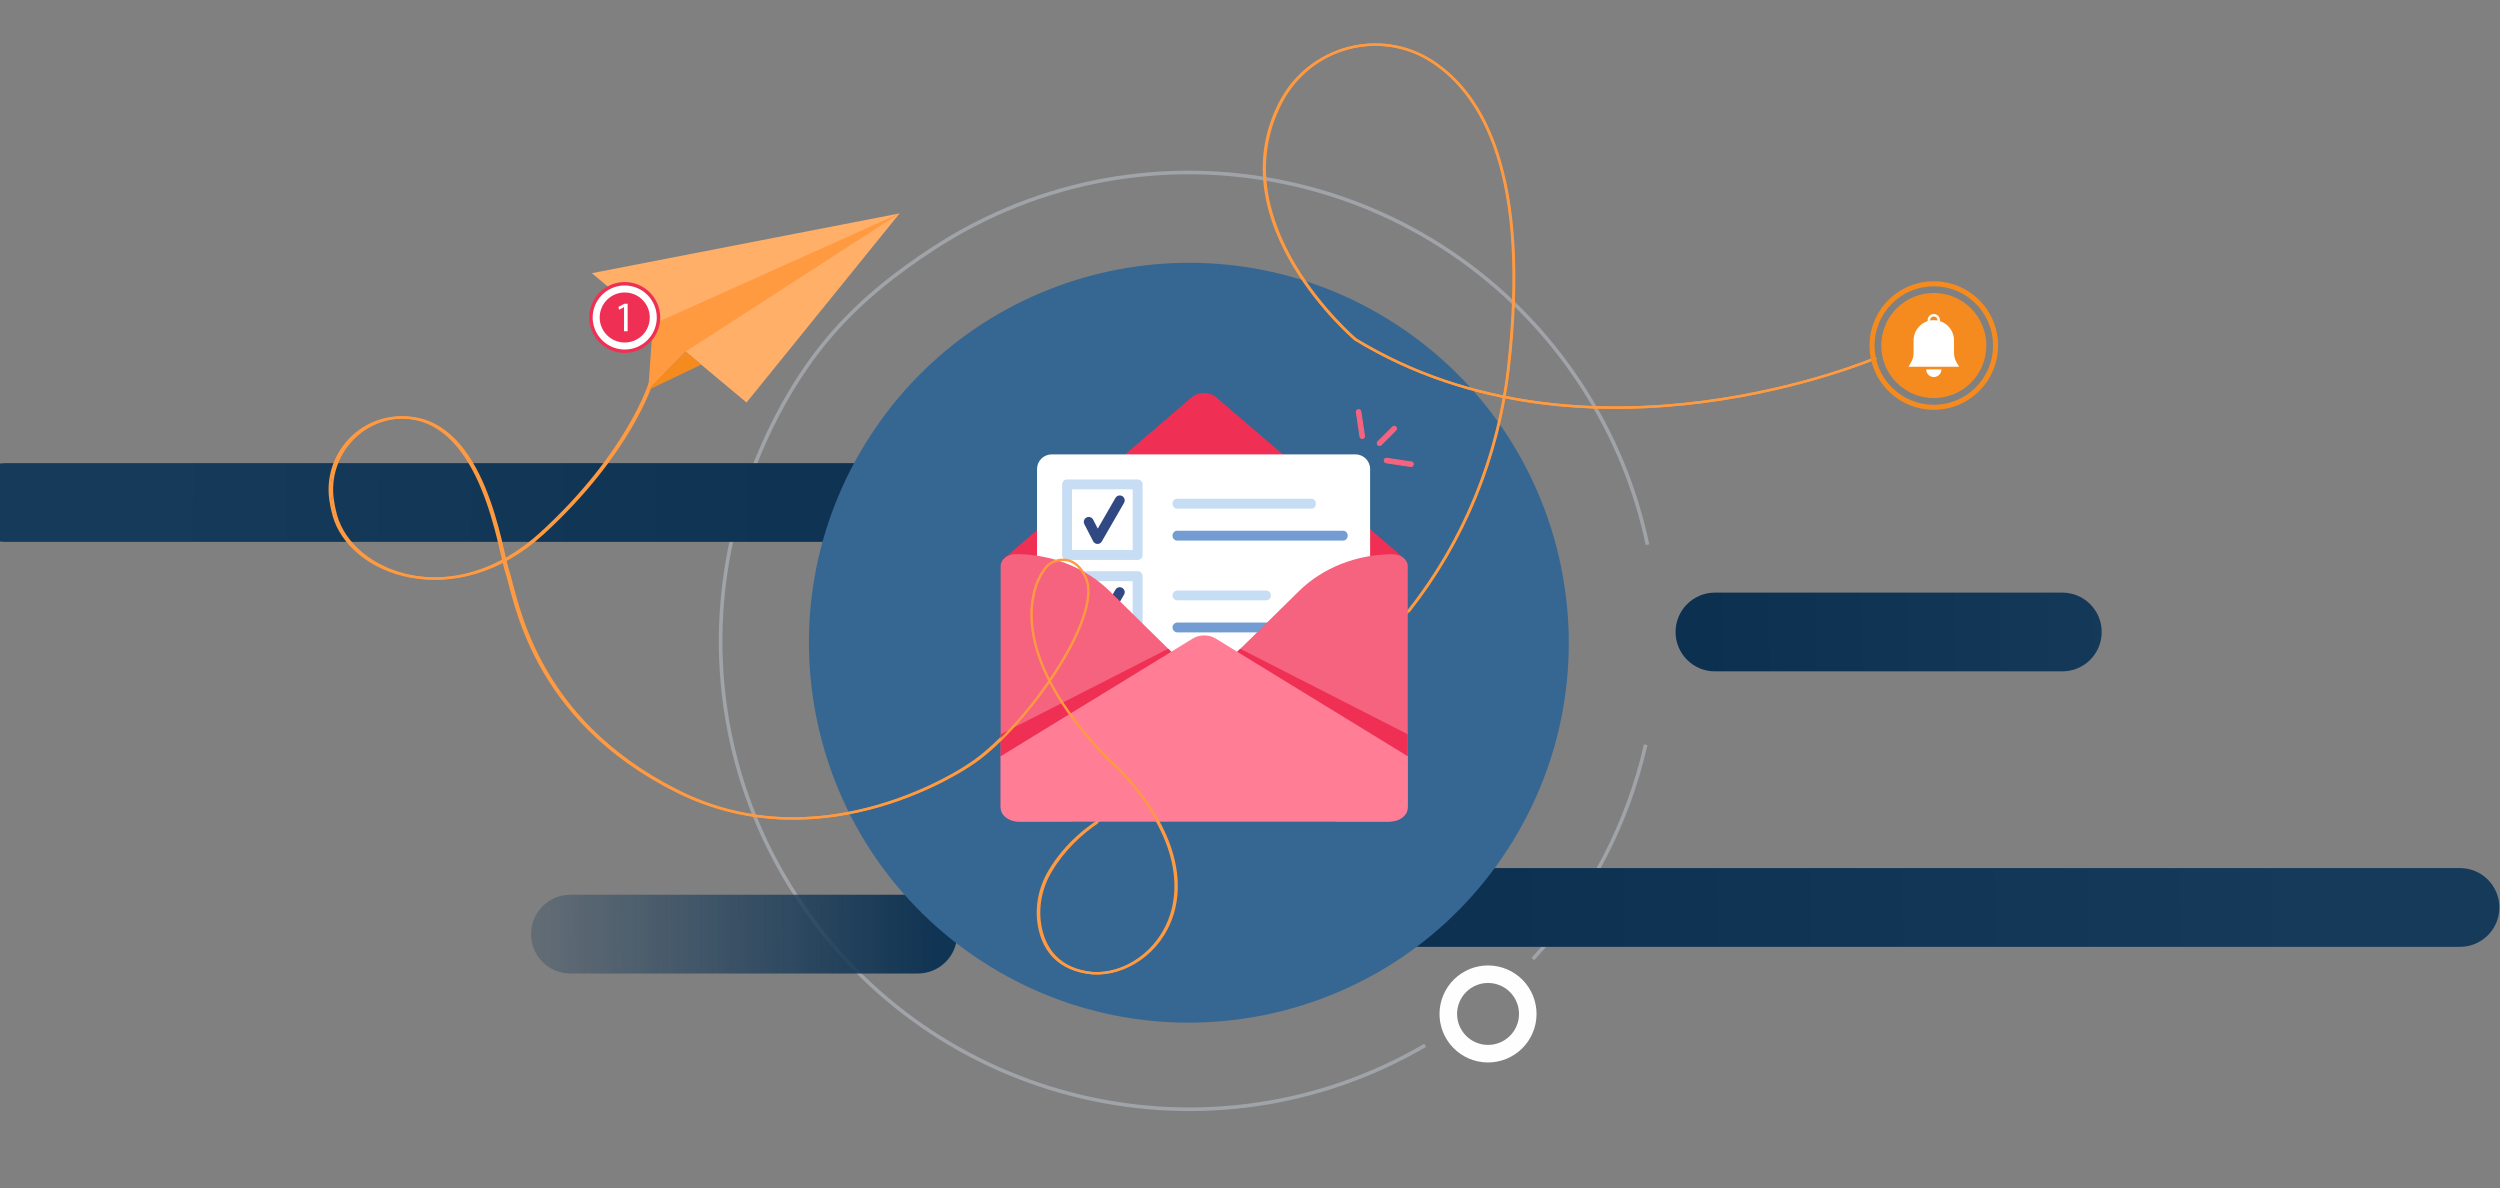 <svg width="1031" height="490" viewBox="0 0 1031 490" fill="none" xmlns="http://www.w3.org/2000/svg">
<rect x="0" y="0" width="1031" height="490" fill="#808080" stroke="none"/>
<path opacity="0.4" d="M678.678 307.117C671.289 339.629 655.529 370.265 632.136 395.506M679.421 224.635C674.639 201.807 665.612 179.467 652.099 158.757C593.811 69.422 474.139 44.253 384.804 102.541C381.246 104.863 377.807 107.21 374.483 109.601C358.906 120.809 345.848 133 334.783 148.192C320.819 167.364 310.077 191.125 303.972 213.604C290.028 264.941 297.232 321.778 328.588 369.836C385.121 456.48 499.396 482.765 587.732 431.091" stroke="#D0D8E3" stroke-width="1.5"/>
<path d="M630.419 407.222C628.983 405.021 627.127 403.124 624.958 401.641C622.789 400.158 620.348 399.117 617.776 398.577C615.204 398.038 612.551 398.011 609.969 398.497C607.387 398.984 604.925 399.974 602.726 401.412C600.526 402.847 598.63 404.701 597.147 406.869C595.664 409.036 594.622 411.475 594.081 414.045C593.54 416.615 593.511 419.266 593.995 421.848C594.479 424.429 595.467 426.89 596.902 429.09C599.801 433.533 604.346 436.642 609.537 437.734C614.728 438.825 620.14 437.81 624.583 434.911C626.786 433.478 628.684 431.624 630.17 429.456C631.655 427.288 632.699 424.848 633.241 422.276C633.783 419.704 633.812 417.051 633.328 414.468C632.844 411.885 631.855 409.422 630.419 407.222ZM602.973 425.129C601.122 422.292 600.473 418.835 601.171 415.52C601.868 412.205 603.854 409.302 606.691 407.451C609.528 405.6 612.984 404.951 616.3 405.649C619.615 406.346 622.517 408.332 624.369 411.169C626.22 414.006 626.868 417.463 626.171 420.778C625.474 424.093 623.488 426.996 620.651 428.847C617.814 430.698 614.357 431.346 611.042 430.649C607.727 429.952 604.824 427.966 602.973 425.129Z" fill="#FEFEFE"/>
<path d="M850.5 244.394L707.238 244.394C698.27 244.394 691 251.664 691 260.632C691 269.6 698.27 276.87 707.238 276.87L850.5 276.87C859.468 276.87 866.738 269.6 866.738 260.632C866.738 251.664 859.468 244.394 850.5 244.394Z" fill="url(#paint0_linear_8823_3629)"/>
<path d="M1014.5 357.999L581.238 357.999C572.27 357.999 565 365.269 565 374.237C565 383.205 572.27 390.475 581.238 390.475L1014.5 390.475C1023.47 390.475 1030.74 383.205 1030.74 374.237C1030.74 365.269 1023.47 357.999 1014.5 357.999Z" fill="url(#paint1_linear_8823_3629)"/>
<path d="M2.238 190.999L435.5 190.999C444.468 190.999 451.738 198.269 451.738 207.237C451.738 216.205 444.468 223.475 435.5 223.475L2.238 223.475C-6.73 223.475 -14 216.205 -14 207.237C-14 198.269 -6.73 190.999 2.238 190.999Z" fill="url(#paint2_linear_8823_3629)"/>
<path d="M235.238 368.999L378.5 368.999C387.468 368.999 394.738 376.269 394.738 385.237C394.738 394.205 387.468 401.475 378.5 401.475L235.238 401.475C226.27 401.475 219 394.205 219 385.237C219 376.269 226.27 368.999 235.238 368.999Z" fill="url(#paint3_linear_8823_3629)"/>
<path d="M405.094 396.535C477.706 443.584 574.711 422.862 621.76 350.25C668.81 277.638 648.087 180.633 575.475 133.584C502.864 86.535 405.859 107.257 358.81 179.869C311.76 252.481 332.483 349.485 405.094 396.535Z" fill="#356792"/>
<path d="M773.744 147.595C773.744 147.595 654.929 198.516 558.812 139.95C558.812 139.95 502.12 91.858 528.024 42.137C539.945 19.26 569.015 11.299 590.627 25.423C611.652 39.165 630.947 72.573 621.971 151.731C616.924 196.258 597.045 237.88 565.196 269.471C543.397 291.093 513.073 313.377 471.844 329.33C471.844 329.33 446.164 336.616 432.764 359.362C428.688 366.275 427.084 374.417 428.609 382.3C430.135 390.182 434.894 398.866 448.015 401.06C473.55 405.327 508.63 368.155 461.927 318.111C461.927 318.111 415.039 277.531 426.823 241.384C427.633 238.9 430.13 234.161 432.272 232.663C435.764 230.225 443.12 228.746 447.359 238.324C454.765 255.05 420.587 302.308 399.312 315.6C399.312 315.6 340.019 356.636 279.334 326.482C218.649 296.328 212.455 246.363 208.836 235.806C205.78 226.896 199.299 173.894 167.032 172.201C148.472 171.226 133.775 187.608 136.279 205.995C136.577 208.142 137.015 210.267 137.59 212.357C144.315 237.011 187.123 252.909 223.193 219.894C259.264 186.878 268.085 157.804 268.085 157.804" stroke="#FF9A41" stroke-miterlimit="10"/>
<path d="M491.843 163.502L414.196 230.206L415.641 260.39C415.641 263.99 419.985 315.035 424.116 315.035L496.617 266.515L561.944 310.053C566.075 310.053 574.05 262.617 574.05 259.017L578.879 230.135L501.163 163.498C499.785 162.573 498.162 162.079 496.502 162.08C494.842 162.081 493.22 162.576 491.843 163.502Z" fill="#EF3054"/>
<path d="M558.991 187.393H433.713C430.376 187.393 427.67 190.098 427.67 193.436V321.044C427.67 324.382 430.376 327.087 433.713 327.087H558.991C562.329 327.087 565.034 324.382 565.034 321.044V193.436C565.034 190.098 562.329 187.393 558.991 187.393Z" fill="white"/>
<path d="M469.168 268.764H440.053C439.511 268.764 438.991 268.548 438.608 268.165C438.225 267.782 438.01 267.263 438.01 266.721V237.61C438.01 237.068 438.225 236.549 438.608 236.166C438.991 235.783 439.511 235.567 440.053 235.567H469.168C469.709 235.567 470.229 235.783 470.612 236.166C470.995 236.549 471.21 237.068 471.21 237.61V266.727C471.209 267.268 470.993 267.786 470.61 268.167C470.227 268.549 469.708 268.764 469.168 268.764ZM442.093 264.679H467.12V239.652H442.093V264.679Z" fill="#C7DDF3"/>
<path d="M558.254 260.804H485.583C485.042 260.804 484.522 260.588 484.139 260.205C483.756 259.822 483.541 259.303 483.541 258.761C483.541 258.22 483.756 257.7 484.139 257.317C484.522 256.934 485.042 256.719 485.583 256.719H558.254C558.796 256.719 559.315 256.934 559.698 257.317C560.081 257.7 560.297 258.22 560.297 258.761C560.297 259.303 560.081 259.822 559.698 260.205C559.315 260.588 558.796 260.804 558.254 260.804Z" fill="#739CD2"/>
<path d="M452.622 262.171H452.573C452.205 262.162 451.847 262.055 451.536 261.86C451.225 261.665 450.972 261.389 450.805 261.062L447.243 254.12C447.032 253.643 447.01 253.104 447.184 252.612C447.357 252.12 447.712 251.713 448.176 251.475C448.64 251.237 449.177 251.184 449.678 251.329C450.179 251.474 450.605 251.805 450.87 252.255L452.718 255.859L460.015 243.192C460.149 242.959 460.327 242.755 460.54 242.592C460.753 242.428 460.995 242.308 461.254 242.238C461.513 242.168 461.784 242.15 462.05 242.185C462.316 242.22 462.572 242.307 462.805 242.44C463.037 242.574 463.241 242.753 463.405 242.965C463.568 243.178 463.688 243.421 463.758 243.68C463.828 243.939 463.846 244.209 463.811 244.475C463.776 244.741 463.69 244.998 463.556 245.23L454.384 261.15C454.205 261.459 453.949 261.716 453.639 261.896C453.33 262.075 452.979 262.17 452.622 262.171Z" fill="#304982"/>
<path d="M522.111 243.531H485.566C484.448 243.531 483.541 244.438 483.541 245.557C483.541 246.675 484.448 247.582 485.566 247.582H522.111C523.229 247.582 524.136 246.675 524.136 245.557C524.136 244.438 523.229 243.531 522.111 243.531Z" fill="#C7DDF3"/>
<path d="M469.168 230.921H440.053C439.511 230.921 438.991 230.706 438.608 230.323C438.225 229.94 438.01 229.42 438.01 228.878V199.763C438.01 199.221 438.225 198.702 438.608 198.319C438.991 197.936 439.511 197.721 440.053 197.721H469.168C469.709 197.721 470.229 197.936 470.612 198.319C470.995 198.702 471.21 199.221 471.21 199.763V228.878C471.21 229.42 470.995 229.94 470.612 230.323C470.229 230.706 469.709 230.921 469.168 230.921ZM442.093 226.836H467.12V201.806H442.093V226.836Z" fill="#C7DDF3"/>
<path d="M540.888 209.77H485.332C484.343 209.77 483.541 208.856 483.541 207.728C483.541 206.6 484.343 205.686 485.332 205.686H540.888C541.876 205.686 542.676 206.6 542.676 207.728C542.676 208.856 541.876 209.77 540.888 209.77Z" fill="#C7DDF3"/>
<path d="M553.887 222.952H485.465C484.402 222.952 483.541 222.038 483.541 220.91C483.541 219.781 484.402 218.867 485.465 218.867H553.887C554.948 218.867 555.809 219.781 555.809 220.91C555.809 222.038 554.948 222.952 553.887 222.952Z" fill="#739CD2"/>
<path d="M452.622 224.323H452.573C452.206 224.314 451.848 224.206 451.537 224.01C451.226 223.815 450.973 223.54 450.805 223.214L447.243 216.271C447.101 216.032 447.009 215.765 446.974 215.489C446.938 215.213 446.96 214.932 447.037 214.664C447.114 214.396 447.245 214.147 447.422 213.932C447.599 213.716 447.818 213.54 448.066 213.412C448.314 213.285 448.586 213.21 448.864 213.191C449.142 213.173 449.421 213.211 449.683 213.305C449.946 213.398 450.187 213.544 450.391 213.734C450.595 213.924 450.758 214.153 450.87 214.408L452.718 218.01L460.015 205.343C460.149 205.111 460.327 204.907 460.54 204.744C460.753 204.58 460.996 204.46 461.255 204.39C461.514 204.321 461.784 204.303 462.051 204.338C462.317 204.372 462.573 204.459 462.806 204.593C463.038 204.727 463.242 204.906 463.406 205.118C463.569 205.331 463.689 205.574 463.759 205.833C463.828 206.092 463.846 206.363 463.812 206.629C463.777 206.895 463.69 207.151 463.556 207.384L454.384 223.302C454.205 223.611 453.949 223.868 453.639 224.047C453.33 224.227 452.979 224.322 452.622 224.323Z" fill="#304982"/>
<path d="M498.208 280.657L535.675 243.794C545.515 234.113 559.558 228.581 574.298 228.581C577.76 228.581 580.566 230.78 580.566 233.492V332.022C580.566 334.736 575.886 338.855 572.425 338.855H551.136L498.208 286.779C496.437 285.036 496.437 282.398 498.208 280.657Z" fill="#F5637E"/>
<path d="M495.025 280.598L457.558 243.733C447.718 234.051 433.675 228.52 418.935 228.52C415.473 228.52 412.667 230.72 412.667 233.433V332.554C412.667 335.266 416.685 338.863 420.146 338.863L442.097 338.796L495.025 286.706C496.796 284.969 496.796 282.331 495.025 280.598Z" fill="#F5637E"/>
<path d="M580.566 311.856V333.105C580.566 336.281 577.218 338.856 573.087 338.856H420.146C416.017 338.856 412.667 336.281 412.667 333.105V311.856L491.957 263.299C493.288 262.51 494.801 262.08 496.347 262.051C498.075 261.988 499.783 262.421 501.272 263.299L580.566 311.856Z" fill="#FF7D95"/>
<path d="M511.465 267.546L580.566 302.815V311.855L510.223 268.768L511.465 267.546Z" fill="#EF3054"/>
<path d="M481.768 267.546L412.667 302.815V311.855L483.01 268.768L481.768 267.546Z" fill="#EF3054"/>
<path d="M568.932 183.708C568.749 183.708 568.571 183.654 568.419 183.553C568.268 183.451 568.15 183.307 568.08 183.138C568.01 182.97 567.992 182.784 568.028 182.606C568.064 182.427 568.152 182.262 568.281 182.134L574.324 176.09C574.498 175.921 574.731 175.827 574.974 175.829C575.216 175.831 575.448 175.928 575.619 176.099C575.79 176.27 575.887 176.502 575.889 176.745C575.891 176.987 575.797 177.22 575.628 177.394L569.585 183.439C569.499 183.525 569.397 183.593 569.285 183.639C569.173 183.685 569.053 183.709 568.932 183.708Z" fill="#F5637E"/>
<path d="M568.932 183.939C568.702 183.943 568.477 183.878 568.285 183.752C568.093 183.626 567.943 183.445 567.856 183.232C567.768 183.02 567.746 182.787 567.792 182.562C567.839 182.337 567.952 182.131 568.117 181.971L574.16 175.928C574.267 175.821 574.394 175.736 574.534 175.678C574.674 175.62 574.824 175.59 574.976 175.59C575.127 175.59 575.277 175.619 575.417 175.677C575.557 175.735 575.684 175.82 575.791 175.927C575.899 176.034 575.984 176.161 576.042 176.301C576.1 176.441 576.13 176.591 576.13 176.742C576.13 176.894 576.1 177.044 576.042 177.184C575.984 177.324 575.899 177.451 575.792 177.558L569.747 183.602C569.64 183.709 569.513 183.794 569.373 183.852C569.234 183.91 569.083 183.94 568.932 183.939ZM574.977 176.052C574.886 176.052 574.796 176.07 574.712 176.104C574.628 176.139 574.551 176.19 574.487 176.254L568.443 182.294C568.379 182.358 568.328 182.435 568.294 182.519C568.259 182.602 568.241 182.692 568.241 182.783C568.241 182.874 568.259 182.964 568.294 183.048C568.329 183.132 568.38 183.208 568.444 183.272C568.509 183.336 568.585 183.387 568.669 183.422C568.753 183.457 568.843 183.475 568.934 183.474C569.025 183.474 569.114 183.456 569.198 183.421C569.282 183.387 569.358 183.336 569.423 183.271L575.466 177.228C575.563 177.131 575.628 177.008 575.655 176.874C575.682 176.74 575.668 176.601 575.616 176.475C575.563 176.349 575.475 176.241 575.361 176.165C575.248 176.089 575.114 176.048 574.977 176.048V176.052Z" fill="#F5637E"/>
<path d="M581.857 192.358C581.81 192.357 581.764 192.354 581.717 192.348L571.66 190.836C571.538 190.82 571.421 190.781 571.315 190.719C571.209 190.657 571.116 190.575 571.042 190.477C570.969 190.379 570.915 190.267 570.885 190.148C570.855 190.029 570.849 189.906 570.867 189.785C570.885 189.663 570.928 189.547 570.991 189.442C571.055 189.337 571.139 189.246 571.239 189.174C571.338 189.103 571.451 189.051 571.57 189.024C571.69 188.996 571.814 188.993 571.935 189.013L581.992 190.523C582.223 190.557 582.433 190.676 582.579 190.858C582.725 191.04 582.797 191.271 582.779 191.504C582.762 191.736 582.657 191.954 582.486 192.112C582.315 192.271 582.09 192.358 581.857 192.358Z" fill="#F5637E"/>
<path d="M581.857 192.589C581.798 192.589 581.74 192.584 581.683 192.575L571.625 191.065C571.476 191.043 571.332 190.991 571.202 190.913C571.072 190.835 570.959 190.732 570.869 190.61C570.688 190.364 570.611 190.056 570.657 189.753C570.702 189.451 570.866 189.179 571.112 188.997C571.358 188.815 571.666 188.739 571.969 188.784L582.027 190.296C582.33 190.319 582.613 190.461 582.811 190.692C583.01 190.922 583.109 191.223 583.087 191.526C583.064 191.83 582.922 192.113 582.691 192.311C582.461 192.51 582.16 192.609 581.857 192.587V192.589ZM571.797 189.233C571.62 189.229 571.448 189.293 571.317 189.412C571.186 189.531 571.106 189.696 571.092 189.872C571.079 190.049 571.134 190.224 571.246 190.361C571.358 190.498 571.519 190.587 571.694 190.609L581.752 192.119C581.787 192.122 581.822 192.122 581.857 192.119C582.031 192.119 582.199 192.053 582.326 191.934C582.454 191.815 582.532 191.653 582.545 191.479C582.557 191.305 582.504 191.133 582.395 190.997C582.286 190.861 582.13 190.771 581.958 190.745L571.9 189.233C571.866 189.23 571.832 189.23 571.797 189.233Z" fill="#F5637E"/>
<path d="M561.797 180.846C561.576 180.846 561.363 180.766 561.196 180.622C561.028 180.477 560.919 180.278 560.886 180.06L559.376 170.002C559.356 169.881 559.359 169.757 559.387 169.638C559.415 169.518 559.466 169.405 559.538 169.306C559.609 169.207 559.7 169.122 559.805 169.059C559.91 168.995 560.026 168.952 560.148 168.934C560.269 168.916 560.393 168.922 560.511 168.952C560.63 168.982 560.742 169.036 560.84 169.11C560.938 169.184 561.02 169.276 561.082 169.382C561.144 169.488 561.184 169.605 561.199 169.727L562.711 179.787C562.747 180.028 562.686 180.274 562.541 180.471C562.395 180.667 562.178 180.798 561.936 180.835C561.89 180.842 561.843 180.846 561.797 180.846Z" fill="#F5637E"/>
<path d="M561.797 181.077C561.52 181.076 561.253 180.977 561.043 180.797C560.833 180.616 560.694 180.367 560.652 180.094L559.14 170.036C559.117 169.886 559.125 169.733 559.161 169.586C559.198 169.44 559.263 169.301 559.353 169.179C559.443 169.058 559.556 168.955 559.686 168.877C559.816 168.799 559.96 168.747 560.109 168.725C560.259 168.702 560.412 168.709 560.559 168.746C560.706 168.783 560.844 168.848 560.966 168.938C561.088 169.028 561.191 169.141 561.269 169.271C561.347 169.401 561.398 169.545 561.421 169.694L562.931 179.752C562.954 179.902 562.948 180.055 562.912 180.202C562.876 180.349 562.811 180.488 562.721 180.61C562.631 180.732 562.517 180.835 562.387 180.912C562.257 180.99 562.113 181.041 561.963 181.063C561.908 181.071 561.852 181.076 561.797 181.077ZM560.289 169.173C560.255 169.17 560.22 169.17 560.186 169.173C560.096 169.186 560.01 169.217 559.932 169.264C559.854 169.311 559.786 169.373 559.732 169.446C559.677 169.519 559.638 169.602 559.616 169.69C559.594 169.778 559.59 169.87 559.604 169.96L561.115 180.017C561.14 180.18 561.223 180.329 561.348 180.438C561.472 180.546 561.632 180.606 561.797 180.607C561.832 180.61 561.867 180.61 561.902 180.607C561.991 180.594 562.078 180.562 562.155 180.516C562.233 180.469 562.3 180.407 562.354 180.334C562.409 180.261 562.448 180.178 562.47 180.09C562.492 180.002 562.496 179.91 562.482 179.821L560.972 169.761C560.944 169.58 560.846 169.418 560.699 169.309C560.58 169.22 560.434 169.172 560.285 169.173H560.289Z" fill="#F5637E"/>
<path d="M773.744 147.595C773.744 147.595 655.093 198.516 559.11 139.95C559.11 139.95 502.496 91.858 528.365 42.137C540.269 19.26 569.299 11.299 590.881 25.423C611.877 39.165 631.145 72.573 622.182 151.731C618.007 188.609 603.673 223.494 580.803 252.339M268.787 157.804C268.787 157.804 259.978 186.878 223.957 219.894C187.936 252.909 145.188 237.011 138.472 212.357C137.898 210.267 137.461 208.142 137.163 205.995C134.662 187.608 149.339 171.226 167.874 172.201C200.096 173.894 206.568 226.896 209.619 235.806C213.233 246.363 219.419 296.328 280.02 326.482C340.621 356.636 399.832 315.6 399.832 315.6C421.077 302.307 455.208 255.05 447.812 238.324C443.578 228.746 436.233 230.225 432.746 232.663C430.607 234.161 428.113 238.9 427.304 241.384C415.536 277.531 462.359 318.111 462.359 318.111C508.998 368.155 473.966 405.327 448.466 401.06C435.364 398.866 430.612 390.182 429.088 382.3C427.565 374.417 429.166 366.275 433.237 359.362C438.56 350.313 445.825 343.71 452.644 339.04" stroke="#FF9A41" stroke-miterlimit="10"/>
<g clip-path="url(#clip0_8823_3629)">
<path d="M282.746 144.995L307.868 166L371 88L244.062 112.657L269.24 133.708" fill="#FFAF68"/>
<path d="M282.746 144.995L371 88L269.24 133.708L267.329 160.843L282.746 144.995Z" fill="#FF9A41"/>
<path d="M267.329 160.843L289.157 150.357L282.746 144.994L267.329 160.843Z" fill="#F58B1E"/>
<path d="M257.638 144.849C265.33 144.849 271.565 138.62 271.565 130.936C271.565 123.252 265.33 117.023 257.638 117.023C249.946 117.023 243.71 123.252 243.71 130.936C243.71 138.62 249.946 144.849 257.638 144.849Z" fill="white"/>
<path d="M257.638 145.558C254.743 145.558 251.913 144.701 249.505 143.094C247.098 141.487 245.222 139.204 244.114 136.532C243.006 133.86 242.716 130.92 243.281 128.084C243.846 125.247 245.24 122.642 247.287 120.597C249.334 118.552 251.943 117.16 254.782 116.595C257.621 116.031 260.564 116.321 263.239 117.427C265.914 118.534 268.2 120.408 269.808 122.813C271.417 125.217 272.275 128.044 272.275 130.936C272.271 134.813 270.727 138.53 267.983 141.271C265.239 144.012 261.518 145.554 257.638 145.558ZM257.638 117.735C255.023 117.734 252.467 118.508 250.293 119.959C248.119 121.41 246.425 123.472 245.424 125.885C244.423 128.297 244.162 130.952 244.671 133.514C245.181 136.075 246.44 138.428 248.289 140.275C250.138 142.122 252.493 143.379 255.057 143.889C257.622 144.398 260.279 144.136 262.695 143.137C265.11 142.137 267.174 140.444 268.627 138.273C270.079 136.101 270.854 133.548 270.854 130.936C270.85 127.436 269.456 124.081 266.978 121.606C264.501 119.131 261.142 117.739 257.638 117.735Z" fill="#EF3054"/>
<path d="M264.94 138.231C268.973 134.202 268.973 127.669 264.94 123.64C260.906 119.611 254.366 119.611 250.333 123.64C246.299 127.669 246.299 134.202 250.333 138.231C254.366 142.261 260.906 142.261 264.94 138.231Z" fill="#EF3054"/>
<path d="M257.346 126.682H257.311L255.331 127.751L255.034 126.578L257.521 125.247H258.837V136.627H257.346V126.682Z" fill="white"/>
</g>
<g clip-path="url(#clip1_8823_3629)">
<path d="M812.825 157.823C821.288 149.36 821.288 135.638 812.825 127.175C804.362 118.712 790.64 118.712 782.177 127.175C773.714 135.638 773.714 149.36 782.177 157.823C790.64 166.286 804.362 166.286 812.825 157.823Z" fill="#F58B1E"/>
<path d="M805.836 145.282V140.386C805.836 138.174 804.958 136.053 803.396 134.488C801.833 132.923 799.713 132.043 797.501 132.04C795.29 132.043 793.169 132.923 791.607 134.488C790.044 136.053 789.166 138.174 789.166 140.386V145.282C789.166 147.946 788.436 148.963 787.056 151.242H807.946C806.566 148.967 805.836 147.951 805.836 145.282Z" fill="white"/>
<path d="M797.501 155.493C796.667 155.493 795.867 155.162 795.277 154.572C794.687 153.982 794.355 153.182 794.355 152.348H800.647C800.647 153.182 800.315 153.982 799.725 154.572C799.135 155.162 798.335 155.493 797.501 155.493Z" fill="white"/>
<path d="M797.501 129.502C796.824 129.502 796.175 129.771 795.696 130.25C795.217 130.728 794.948 131.378 794.948 132.055C794.948 132.732 795.217 133.381 795.696 133.86C796.175 134.339 796.824 134.608 797.501 134.608C798.178 134.608 798.828 134.339 799.306 133.86C799.785 133.381 800.054 132.732 800.054 132.055C800.054 131.378 799.785 130.728 799.306 130.25C798.828 129.771 798.178 129.502 797.501 129.502ZM797.501 133.589C797.094 133.589 796.704 133.428 796.416 133.14C796.128 132.852 795.967 132.462 795.967 132.055C795.967 131.648 796.128 131.258 796.416 130.97C796.704 130.682 797.094 130.521 797.501 130.521C797.702 130.521 797.902 130.56 798.088 130.637C798.274 130.715 798.443 130.828 798.585 130.97C798.728 131.113 798.84 131.282 798.917 131.468C798.994 131.654 799.034 131.854 799.033 132.055C799.034 132.256 798.994 132.456 798.917 132.642C798.84 132.828 798.728 132.997 798.585 133.14C798.443 133.282 798.274 133.395 798.088 133.472C797.902 133.55 797.702 133.589 797.501 133.589Z" fill="white"/>
<path d="M797.501 168.999C794.019 169.009 790.57 168.328 787.354 166.996C784.137 165.663 781.217 163.706 778.762 161.237C776.293 158.783 774.336 155.863 773.004 152.646C771.671 149.43 770.99 145.981 771 142.5C770.99 139.019 771.671 135.57 773.004 132.354C774.336 129.137 776.293 126.217 778.762 123.763C781.217 121.294 784.137 119.337 787.354 118.004C790.57 116.672 794.019 115.991 797.501 116.001C800.982 115.991 804.431 116.672 807.647 118.005C810.864 119.337 813.784 121.294 816.238 123.763C818.707 126.217 820.664 129.137 821.996 132.354C823.329 135.57 824.01 139.019 824 142.5C824.01 145.982 823.329 149.431 821.997 152.647C820.664 155.864 818.707 158.784 816.238 161.239C813.783 163.708 810.863 165.664 807.647 166.996C804.431 168.328 800.982 169.009 797.501 168.999ZM797.501 118.068C794.291 118.06 791.111 118.688 788.145 119.916C785.18 121.144 782.487 122.949 780.223 125.224C777.947 127.488 776.143 130.18 774.915 133.145C773.687 136.111 773.059 139.29 773.067 142.5C773.058 145.71 773.686 148.889 774.915 151.855C776.143 154.82 777.947 157.512 780.223 159.776C782.487 162.052 785.179 163.857 788.145 165.086C791.111 166.314 794.291 166.943 797.501 166.934C800.711 166.943 803.891 166.314 806.856 165.086C809.821 163.857 812.514 162.052 814.777 159.776C817.053 157.512 818.857 154.82 820.085 151.855C821.314 148.889 821.942 145.71 821.933 142.5C821.941 139.29 821.313 136.111 820.085 133.145C818.857 130.18 817.052 127.488 814.777 125.224C812.513 122.948 809.821 121.144 806.856 119.915C803.89 118.686 800.711 118.058 797.501 118.066V118.068Z" fill="#F58B1E"/>
</g>
<defs>
<linearGradient id="paint0_linear_8823_3629" x1="701" y1="263.894" x2="892" y2="260.394" gradientUnits="userSpaceOnUse">
<stop stop-color="#0C3050"/>
<stop offset="1" stop-color="#153A5A"/>
</linearGradient>
<linearGradient id="paint1_linear_8823_3629" x1="575" y1="377.499" x2="956" y2="373.999" gradientUnits="userSpaceOnUse">
<stop stop-color="#0C3050"/>
<stop offset="1" stop-color="#153A5A"/>
</linearGradient>
<linearGradient id="paint2_linear_8823_3629" x1="441.738" y1="210.499" x2="60.738" y2="206.999" gradientUnits="userSpaceOnUse">
<stop stop-color="#0C3050"/>
<stop offset="1" stop-color="#153A5A"/>
</linearGradient>
<linearGradient id="paint3_linear_8823_3629" x1="384.738" y1="388.499" x2="159" y2="389.999" gradientUnits="userSpaceOnUse">
<stop stop-color="#103453"/>
<stop offset="1" stop-color="#153A5A" stop-opacity="0"/>
</linearGradient>
<clipPath id="clip0_8823_3629">
<rect width="128" height="78" fill="white" transform="translate(243 88)"/>
</clipPath>
<clipPath id="clip1_8823_3629">
<rect width="53" height="53" fill="white" transform="translate(771 115.999)"/>
</clipPath>
</defs>
</svg>
